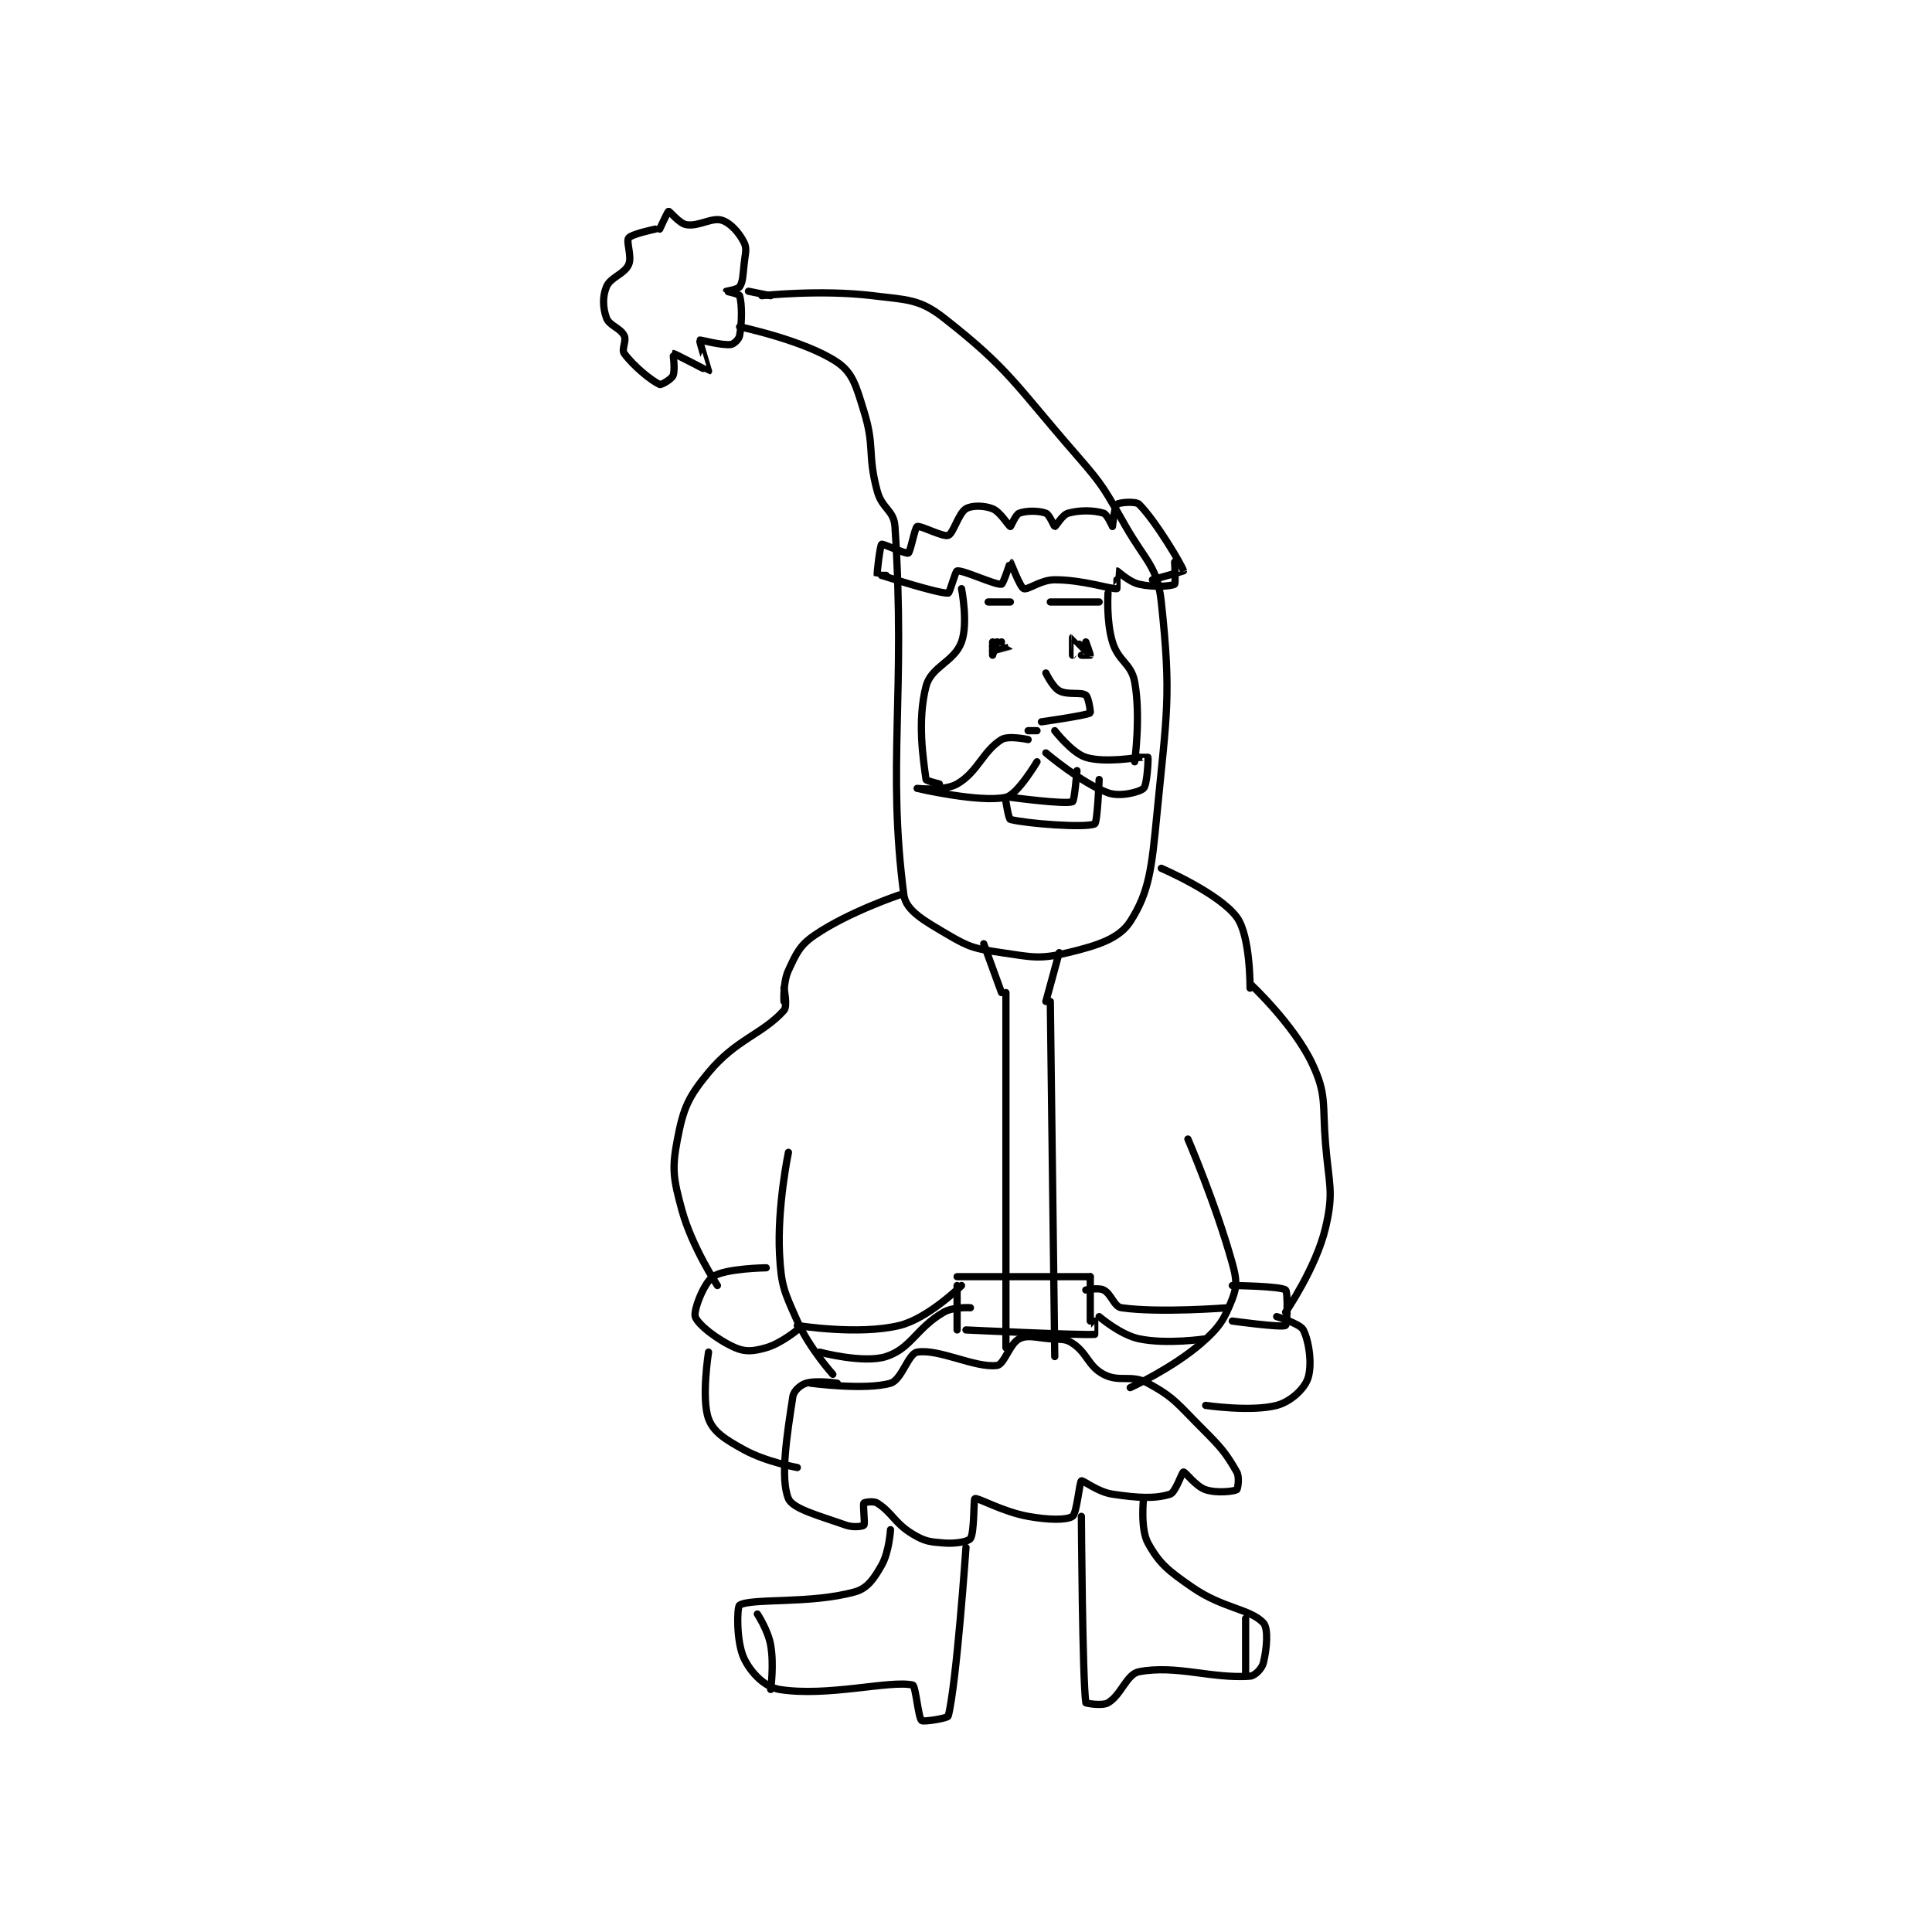 <?xml version="1.0" encoding="utf-8"?>
<!DOCTYPE svg PUBLIC "-//W3C//DTD SVG 1.1//EN" "http://www.w3.org/Graphics/SVG/1.1/DTD/svg11.dtd">
<svg viewBox="0 0 800 800" preserveAspectRatio="xMinYMin meet" xmlns="http://www.w3.org/2000/svg" version="1.1">
<g fill="none" stroke="black" stroke-linecap="round" stroke-linejoin="round" stroke-width="1.632">
<g transform="translate(251.113,87.52) scale(1.838) translate(-190,-84.417)">
<path id="0" d="M220 110.417 C220 110.417 234.81 113.538 242 118.417 C245.529 120.812 246.279 123.871 248 129.417 C250.533 137.579 248.743 139.032 251 147.417 C252.089 151.463 254.754 151.685 255 155.417 C257.476 192.962 253.203 209.304 257 238.417 C257.47 242.02 261.786 244.336 267 247.417 C271.889 250.306 273.151 250.55 279 251.417 C285.967 252.449 287.641 252.952 294 251.417 C300.651 249.811 305.512 248.273 308 244.417 C312.325 237.713 312.846 232.291 314 220.417 C316.259 197.185 317.29 193.685 315 172.417 C314.146 164.485 311.61 163.424 307 155.417 C302.235 147.14 302.252 146.584 296 139.417 C282.035 123.408 280.837 120.028 266 108.417 C260.555 104.155 257.815 104.37 250 103.417 C238.238 101.982 225 103.417 225 103.417 "/>
<path id="1" d="M227 103.417 L222 102.417 "/>
<path id="2" d="M201 88.417 C201 88.417 195.676 89.516 195 90.417 C194.376 91.248 195.823 94.605 195 96.417 C194.002 98.612 190.916 99.218 190 101.417 C189.095 103.589 189.181 106.165 190 108.417 C190.638 110.172 193.126 110.668 194 112.417 C194.583 113.582 193.346 115.517 194 116.417 C196.096 119.299 200.158 122.579 202 123.417 C202.344 123.573 204.641 122.255 205 121.417 C205.547 120.14 204.976 116.42 205 116.417 C205.282 116.381 212.937 120.448 213 120.417 C213.016 120.409 210.885 113.555 211 113.417 C211.104 113.292 215.822 114.659 218 114.417 C218.702 114.339 219.849 113.25 220 112.417 C220.577 109.243 220.536 105.205 220 103.417 C219.887 103.039 217 102.422 217 102.417 C217 102.412 219.613 101.998 220 101.417 C220.732 100.319 220.752 98.893 221 96.417 C221.243 93.989 221.729 92.874 221 91.417 C219.907 89.231 217.945 87.015 216 86.417 C213.712 85.713 210.816 87.886 208 87.417 C206.382 87.147 204.287 84.369 204 84.417 C203.781 84.453 202 88.417 202 88.417 "/>
<path id="3" d="M253 166.417 C253 166.417 251.004 166.442 251 166.417 C250.911 165.798 251.665 159.656 252 159.417 C252.255 159.234 257.5 161.667 258 161.417 C258.5 161.167 259.47 155.652 260 155.417 C260.695 155.108 265.821 157.845 267 157.417 C268.162 156.994 269.312 152.43 271 151.417 C272.333 150.617 275.116 150.663 277 151.417 C278.759 152.12 280.633 155.356 281 155.417 C281.118 155.436 282.172 152.727 283 152.417 C284.589 151.821 287.411 151.821 289 152.417 C289.828 152.727 290.838 155.417 291 155.417 C291.242 155.417 292.705 152.77 294 152.417 C296.712 151.677 299.783 151.751 302 152.417 C302.804 152.658 304 155.417 304 155.417 C304.032 155.395 304.455 150.871 305 150.417 C305.528 149.977 309.245 149.661 310 150.417 C313.777 154.193 319.827 164.434 320 165.417 C320.008 165.462 313 167.417 313 167.417 "/>
<path id="4" d="M252 166.417 C252 166.417 264.695 170.552 267 170.417 C267.358 170.396 268.591 165.485 269 165.417 C270.37 165.188 277.63 168.645 279 168.417 C279.409 168.349 280.986 163.414 281 163.417 C281.057 163.428 283.184 169.09 284 169.417 C284.937 169.792 287.798 167.417 291 167.417 C297.404 167.417 303.762 169.594 305 169.417 C305.052 169.409 304.977 165.421 305 165.417 C305.125 165.392 307.669 167.879 310 168.417 C313.276 169.173 317.281 168.866 318 168.417 C318.281 168.241 318 163.417 318 163.417 "/>
<path id="5" d="M277 181.417 C277 181.417 277 184.417 277 184.417 C277 184.417 278 181.417 278 181.417 "/>
<path id="6" d="M298 181.417 C298 181.417 299.047 184.276 299 184.417 C298.988 184.452 297 184.417 297 184.417 "/>
<path id="7" d="M277 182.417 L278 181.417 "/>
<path id="8" d="M289 188.417 C289 188.417 290.519 191.594 292 192.417 C293.86 193.45 296.913 192.64 298 193.417 C298.625 193.863 299.113 197.349 299 197.417 C298.02 198.005 288 199.417 288 199.417 "/>
<path id="9" d="M285 203.417 C285 203.417 280.572 202.434 279 203.417 C274.743 206.077 273.688 210.702 269 213.417 C266.156 215.063 260 214.417 260 214.417 C260.001 214.417 274.182 217.709 280 216.417 C282.611 215.836 287 208.417 287 208.417 "/>
<path id="10" d="M289 206.417 C289 206.417 297.042 213.25 303 215.417 C305.634 216.375 310.01 215.297 311 214.417 C311.805 213.702 312.089 208.036 312 207.417 C311.996 207.391 310 207.417 310 207.417 "/>
<path id="11" d="M310 207.417 C310 207.417 302.221 208.75 298 207.417 C294.871 206.429 291 201.417 291 201.417 "/>
<path id="12" d="M285 201.417 L287 201.417 "/>
<path id="13" d="M265 213.417 C265 213.417 262.041 212.716 262 212.417 C261.391 207.952 259.986 199.222 262 191.417 C263.157 186.933 268.356 185.937 270 181.417 C271.528 177.215 270 169.417 270 169.417 "/>
<path id="14" d="M303 170.417 C303 170.417 302.575 176.667 304 181.417 C305.324 185.83 308.22 186.203 309 190.417 C310.415 198.058 309 208.417 309 208.417 "/>
<path id="15" d="M281 216.417 C281 216.417 293.32 218.089 295 217.417 C295.469 217.229 296 210.417 296 210.417 "/>
<path id="16" d="M280 217.417 C280 217.417 280.606 221.318 281 221.417 C284.787 222.363 297.886 223.368 300 222.417 C300.627 222.135 301 212.417 301 212.417 "/>
<path id="17" d="M256 238.417 C256 238.417 244.627 242.23 237 247.417 C233.527 249.779 232.822 251.512 231 255.417 C229.74 258.116 230 262.417 230 262.417 "/>
<path id="18" d="M315 232.417 C315 232.417 327.978 237.987 332 243.417 C335.107 247.611 335 259.417 335 259.417 "/>
<path id="19" d="M230 259.417 C230 259.417 230.831 263.488 230 264.417 C225.145 269.842 219.238 270.879 213 278.417 C208.379 284 207.345 286.466 206 293.417 C204.7 300.134 205.077 302.367 207 309.417 C209.266 317.726 215 326.417 215 326.417 "/>
<path id="20" d="M335 258.417 C335 258.417 344.804 267.53 349 276.417 C352.311 283.427 351.275 285.478 352 294.417 C352.755 303.727 353.93 305.266 352 313.417 C349.853 322.481 343 332.417 343 332.417 "/>
<path id="21" d="M231 296.417 C231 296.417 228.435 308.673 229 319.417 C229.376 326.555 230.05 327.779 233 334.417 C235.735 340.571 241 346.417 241 346.417 "/>
<path id="22" d="M321 293.417 C321 293.417 327.259 307.95 331 321.417 C331.972 324.917 332.118 326.542 331 329.417 C329.222 333.988 328.12 335.834 324 339.417 C317.517 345.054 308 349.417 308 349.417 "/>
<path id="23" d="M242 348.417 C242 348.417 237.339 347.715 235 348.417 C233.697 348.808 232.196 350.141 232 351.417 C230.687 359.949 229.103 369.831 231 374.417 C231.956 376.727 237.883 378.258 244 380.417 C245.619 380.988 247.805 380.661 248 380.417 C248.305 380.036 247.724 375.876 248 375.417 C248.099 375.251 250.18 374.895 251 375.417 C254.404 377.582 254.933 379.976 259 382.417 C261.734 384.057 262.78 384.169 266 384.417 C268.666 384.622 271.506 384.123 272 383.417 C272.922 382.099 272.696 374.533 273 374.417 C273.712 374.143 279.152 377.353 285 378.417 C289.595 379.252 293.664 379.307 295 378.417 C295.98 377.764 296.565 370.658 297 370.417 C297.36 370.217 300.646 372.913 304 373.417 C309.853 374.295 313.604 374.478 317 373.417 C318.192 373.044 319.665 368.459 320 368.417 C320.415 368.365 322.74 371.663 325 372.417 C327.498 373.249 331.34 372.794 332 372.417 C332.215 372.294 332.683 369.612 332 368.417 C329.512 364.062 328.41 362.826 324 358.417 C318.611 353.027 317.936 351.654 312 348.417 C308.228 346.359 305.624 348.335 302 346.417 C298.492 344.559 298.389 341.676 295 339.417 C293.354 338.319 292.475 338.623 290 338.417 C286.591 338.133 284.883 337.475 283 338.417 C280.848 339.493 279.61 344.207 278 344.417 C273.097 345.056 264.899 340.6 260 341.417 C257.994 341.751 256.524 347.68 254 348.417 C248.349 350.065 236 348.417 236 348.417 "/>
<path id="24" d="M254 381.417 C254 381.417 253.699 386.444 252 389.417 C250.248 392.482 248.833 394.62 246 395.417 C236.109 398.199 222.72 396.785 220 398.417 C219.393 398.781 219.218 406.655 221 410.417 C222.541 413.671 225.676 416.892 229 417.417 C239.895 419.137 253.798 415.279 259 416.417 C259.655 416.56 260.257 423.767 261 424.417 C261.423 424.787 266.877 423.894 267 423.417 C268.883 416.072 271 385.417 271 385.417 "/>
<path id="25" d="M297 378.417 C297 378.417 297.227 415.005 298 420.417 C298.013 420.508 301.641 421.209 303 420.417 C306.012 418.659 307.173 413.947 310 413.417 C318.439 411.834 326.268 415.04 335 414.417 C336.126 414.336 337.679 412.702 338 411.417 C338.771 408.331 339.176 403.666 338 402.417 C334.987 399.216 328.911 399.201 322 394.417 C316.57 390.657 314.575 389.098 312 384.417 C310.248 381.231 311 374.417 311 374.417 "/>
<path id="26" d="M280 260.417 L280 340.417 "/>
<path id="27" d="M290 262.417 L291 342.417 "/>
<path id="28" d="M226 322.417 C226 322.417 216.731 322.539 214 324.417 C211.92 325.846 209.576 332.059 210 333.417 C210.537 335.136 214.948 338.644 219 340.417 C221.351 341.445 223.177 341.223 226 340.417 C229.285 339.478 233 336.417 233 336.417 "/>
<path id="29" d="M213 341.417 C213 341.417 211.344 351.862 213 356.417 C214.094 359.426 216.798 361.106 221 363.417 C226.035 366.186 233 367.417 233 367.417 "/>
<path id="30" d="M331 326.417 C331 326.417 341.804 326.519 343 327.417 C343.563 327.839 343.366 335.203 343 335.417 C342.105 335.939 331 334.417 331 334.417 "/>
<path id="31" d="M341 333.417 C341 333.417 346.301 335.019 347 336.417 C348.34 339.096 349.042 344.465 348 347.417 C347.171 349.765 344.103 352.607 341 353.417 C335.204 354.929 325 353.417 325 353.417 "/>
<path id="32" d="M269 324.417 L299 324.417 "/>
<path id="33" d="M299 324.417 L299 334.417 "/>
<path id="34" d="M269 326.417 L269 336.417 "/>
<path id="35" d="M271 336.417 C271 336.417 296.644 337.648 300 337.417 C300.024 337.415 300 334.417 300 334.417 "/>
<path id="36" d="M298 327.417 C298 327.417 300.834 326.834 302 327.417 C303.748 328.291 304.368 331.183 306 331.417 C314.568 332.641 330 331.417 330 331.417 "/>
<path id="37" d="M301 333.417 C301 333.417 305.774 337.536 310 338.417 C316.312 339.732 325 338.417 325 338.417 "/>
<path id="38" d="M270 326.417 C270 326.417 262.477 333.841 256 335.417 C246.798 337.655 233 335.417 233 335.417 "/>
<path id="39" d="M238 341.417 C238 341.417 247.905 344.054 253 342.417 C258.628 340.608 259.769 336.024 266 332.417 C268.182 331.154 272 331.417 272 331.417 "/>
<path id="40" d="M279 260.417 L275 249.417 "/>
<path id="41" d="M289 262.417 L292 251.417 "/>
<path id="42" d="M276 172.417 L281 172.417 "/>
<path id="43" d="M290 172.417 L301 172.417 "/>
<path id="44" d="M279 181.417 C279 181.417 281.004 182.413 281 182.417 C280.982 182.435 277 183.417 277 183.417 "/>
<path id="45" d="M298 183.417 C298 183.417 295.019 180.41 295 180.417 C294.987 180.421 295 184.417 295 184.417 "/>
<path id="46" d="M224 400.417 C224 400.417 226.407 404.055 227 407.417 C227.788 411.882 227 417.417 227 417.417 "/>
<path id="47" d="M334 401.417 L334 414.417 "/>
</g>
</g>
</svg>

